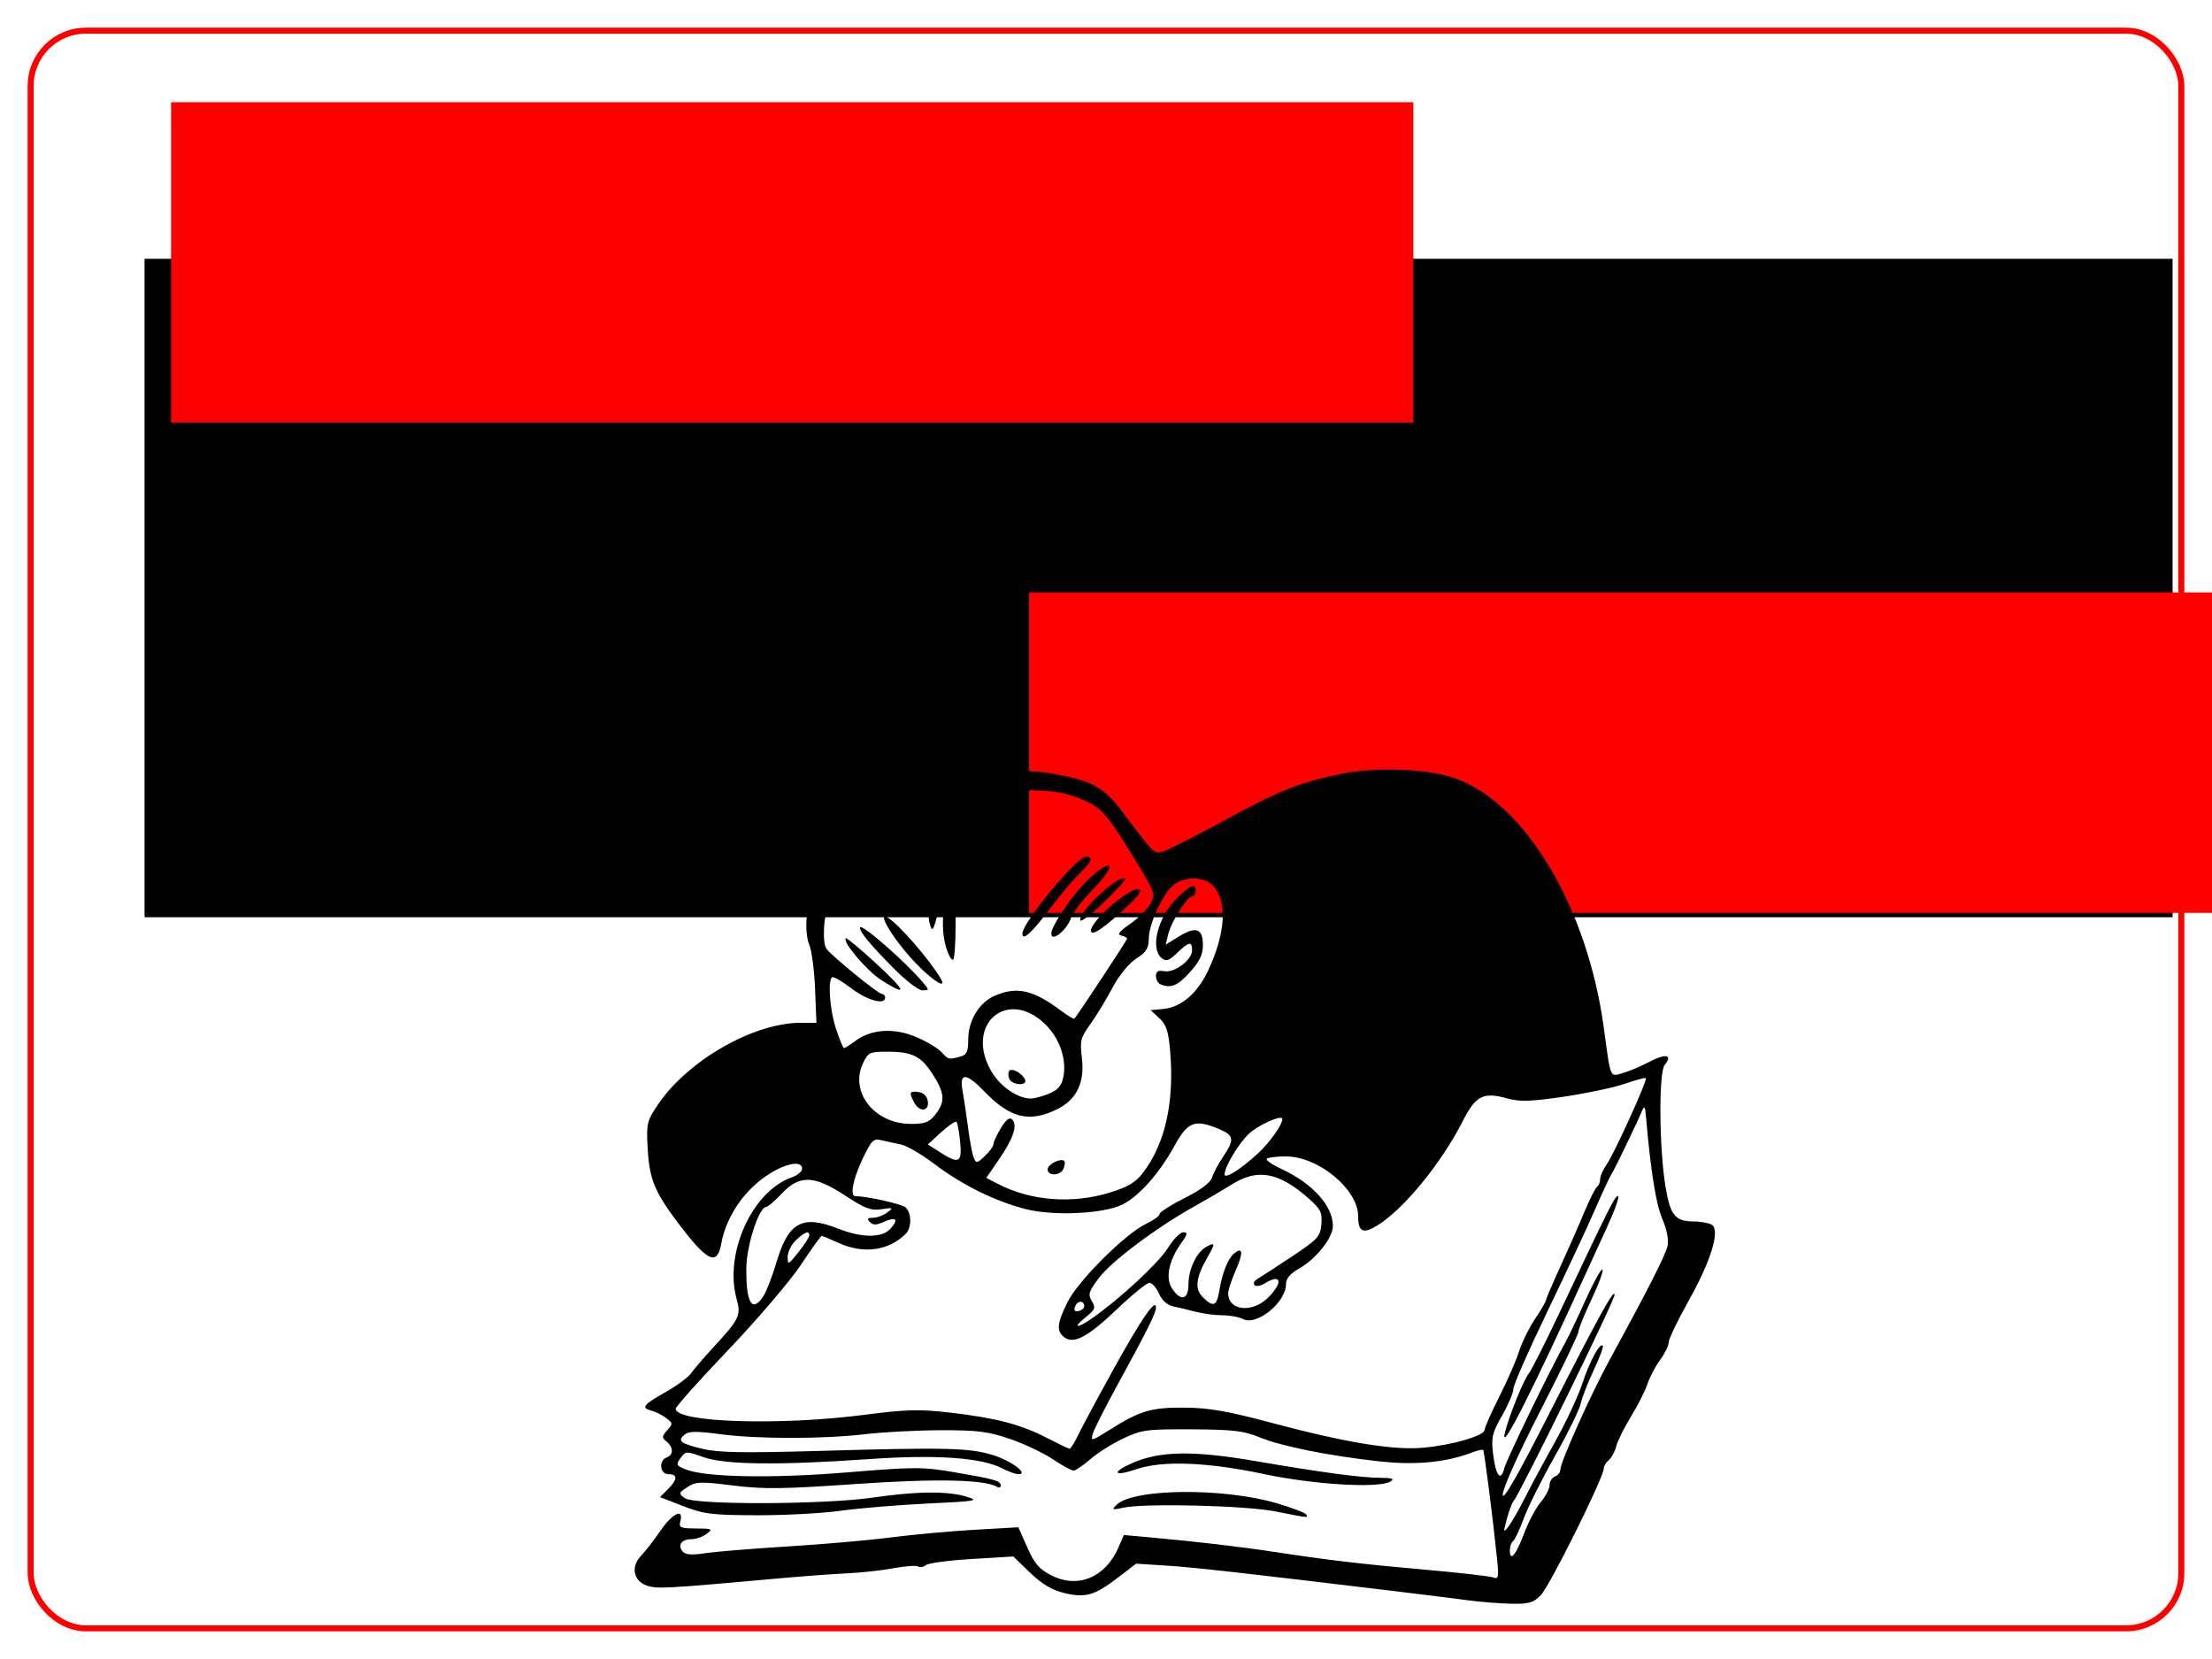 <?xml version="1.0" encoding="UTF-8" standalone="no"?>
<svg
   xmlns:dc="http://purl.org/dc/elements/1.1/"
   xmlns:cc="http://creativecommons.org/ns#"
   xmlns:rdf="http://www.w3.org/1999/02/22-rdf-syntax-ns#"
   xmlns:svg="http://www.w3.org/2000/svg"
   xmlns="http://www.w3.org/2000/svg"
   xmlns:sodipodi="http://sodipodi.sourceforge.net/DTD/sodipodi-0.dtd"
   xmlns:inkscape="http://www.inkscape.org/namespaces/inkscape"
   height="300"
   viewBox="0 0 1058.333 793.75"
   width="400"
   version="1.2"
   id="svg2085"
   sodipodi:docname="Minamo_2.svg"
   inkscape:version="0.92.3 (2405546, 2018-03-11)"
   inkscape:export-filename="/home/pascal/Documents/Pascal/Projets/Croque Livres/Saint-Lambert_2022/Github/CAD/Minamo_2.png"
   inkscape:export-xdpi="96"
   inkscape:export-ydpi="96">
  <sodipodi:namedview
     pagecolor="#ffffff"
     bordercolor="#666666"
     borderopacity="1"
     objecttolerance="10"
     gridtolerance="10"
     guidetolerance="10"
     inkscape:pageopacity="0"
     inkscape:pageshadow="2"
     inkscape:window-width="1853"
     inkscape:window-height="1025"
     id="namedview2087"
     showgrid="false"
     units="px"
     inkscape:zoom="0.89085297"
     inkscape:cx="201.04493"
     inkscape:cy="240.84418"
     inkscape:window-x="67"
     inkscape:window-y="27"
     inkscape:window-maximized="1"
     inkscape:current-layer="Page002" />
  <title
     id="title815">FreeCAD SVG Export</title>
  <desc
     id="desc817">Drawing page: Page002 exported from FreeCAD document: Croc_Tiffinanou_V7</desc>
  <defs
     id="defs819" />
  <g
     inkscape:groupmode="layer"
     inkscape:label="TechDraw"
     id="Page002"
     transform="translate(0,-1306.25)">
    <rect
       style="opacity:1;fill:#ffffff;fill-opacity:1;fill-rule:nonzero;stroke:none;stroke-width:2.646;stroke-linejoin:miter;stroke-miterlimit:4;stroke-dasharray:none;stroke-opacity:1"
       id="rect2676"
       width="1058.333"
       height="793.75"
       x="0"
       y="1306.25" />
    <g
       style="font-style:normal;font-weight:400;font-size:38.806px;font-family:Ubuntu;fill:#ffffff;fill-opacity:1;fill-rule:evenodd;stroke:none;stroke-width:1;stroke-linecap:square;stroke-linejoin:bevel"
       id="g1105"
       transform="translate(1485,1050)"
       font-style="normal"
       font-weight="400"
       font-size="38.806">
      <path
         style="vector-effect:non-scaling-stroke;fill-rule:evenodd"
         inkscape:connector-curvature="0"
         id="path1103"
         d="m 9998.99,210.558 1.61,-98.566 v 0 C 9988.21,872.06 6937.68,1487.84 2563.1,1613.32 -1811.48,1738.79 -6419.26,1342.68 -8671.11,647.562 -9544.36,378 -10001.6,80.918 -9996.75,-213.829 v 0 C -9981.64,-1141.27 -5492.83,-1820.17 29.286,-1730.2 5551.4,-1640.23 10015.7,-815.45 10000.6,111.992 v 0 C 9988.21,872.06 6937.68,1487.84 2563.1,1613.32 -1811.48,1738.79 -6419.26,1342.68 -8671.11,647.562 l -1.61,98.566 c -873.24,-269.562 -1330.48,-566.643 -1325.63,-861.39 v 0 l 1.6,-98.567 C -9981.64,-1141.27 -5492.83,-1820.17 29.286,-1730.2 5551.4,-1640.23 10015.7,-815.45 10000.6,111.992 v 0 l -1.61,98.566 v 0 C 9986.61,970.627 6936.07,1586.4 2561.49,1711.88 -1813.08,1837.36 -6420.86,1441.25 -8672.72,746.128 -6420.86,1441.25 -1813.08,1837.36 2561.49,1711.88 6936.07,1586.4 9986.61,970.627 9998.99,210.558" />
    </g>
    <g
       style="font-style:normal;font-weight:400;font-size:38.806px;font-family:Ubuntu;fill:none;fill-rule:evenodd;stroke:#000000;stroke-width:50;stroke-linecap:round;stroke-linejoin:bevel;stroke-miterlimit:4;stroke-dasharray:none;stroke-opacity:1"
       id="g1133"
       transform="translate(1485,1050)"
       font-style="normal"
       font-weight="400"
       font-size="38.806">
      <path
         style="vector-effect:none;fill-rule:evenodd;stroke-width:50;stroke-miterlimit:4;stroke-dasharray:none"
         inkscape:connector-curvature="0"
         id="path1131"
         d="m 9998.99,210.558 1.61,-98.566" />
    </g>
    <flowRoot
       xml:space="preserve"
       id="flowRoot2600"
       style="font-style:normal;font-variant:normal;font-weight:normal;font-stretch:normal;font-size:48px;line-height:100%;font-family:Ubuntu;-inkscape-font-specification:'Ubuntu, Normal';font-variant-ligatures:normal;font-variant-caps:normal;font-variant-numeric:normal;font-feature-settings:normal;text-align:start;letter-spacing:0px;word-spacing:0px;writing-mode:lr-tb;text-anchor:start;fill:#000000;fill-opacity:1;stroke:none;stroke-width:1px;stroke-linecap:butt;stroke-linejoin:miter;stroke-opacity:1"
       transform="matrix(2.646,0,0,2.646,-388.685,1356.653)"><flowRegion
         id="flowRegion2602"><rect
           id="rect2604"
           width="366.708"
           height="119.061"
           x="173.036"
           y="27.747" /></flowRegion><flowPara
         id="flowPara2606"
         style="font-style:normal;font-variant:normal;font-weight:normal;font-stretch:normal;font-size:66.667px;font-family:Ubuntu;-inkscape-font-specification:'Ubuntu, Normal';font-variant-ligatures:normal;font-variant-caps:normal;font-variant-numeric:normal;font-feature-settings:normal;text-align:start;writing-mode:lr-tb;text-anchor:start">MINAMOTS</flowPara></flowRoot>    <flowRoot
       xml:space="preserve"
       id="flowRoot2608"
       style="font-style:normal;font-variant:normal;font-weight:normal;font-stretch:normal;font-size:13.333px;line-height:100%;font-family:Ubuntu;-inkscape-font-specification:'Ubuntu, Normal';font-variant-ligatures:normal;font-variant-caps:normal;font-variant-numeric:normal;font-feature-settings:normal;text-align:start;letter-spacing:0px;word-spacing:0px;writing-mode:lr-tb;text-anchor:start;fill:#ff0000;fill-opacity:1;stroke:none;stroke-width:1px;stroke-linecap:butt;stroke-linejoin:miter;stroke-opacity:1"
       transform="matrix(2.646,0,0,2.646,24.027,1205.445)"><flowRegion
         id="flowRegion2610"
         style="fill:#ff0000"><rect
           id="rect2612"
           width="224.629"
           height="57.943"
           x="177.004"
           y="145.22"
           style="fill:#ff0000" /></flowRegion><flowPara
         id="flowPara2614"
         style="font-style:normal;font-variant:normal;font-weight:normal;font-stretch:normal;font-size:26.667px;font-family:Ubuntu;-inkscape-font-specification:'Ubuntu, Normal';font-variant-ligatures:normal;font-variant-caps:normal;font-variant-numeric:normal;font-feature-settings:normal;text-align:start;writing-mode:lr-tb;text-anchor:start;fill:#ff0000">(la mine à mots)</flowPara></flowRoot>    <path
       style="fill:#000000;stroke-width:1.728"
       d="m 702.518,2071.932 c -5.701,-0.769 -20.862,-2.664 -33.69,-4.211 -75.183,-9.063 -97.388,-11.552 -110.571,-12.392 l -14.685,-0.936 -8.112,6.239 c -11.651,8.962 -15.976,10.257 -26.124,7.823 -6.115,-1.467 -10.732,-4.201 -16.498,-9.768 l -8.007,-7.731 -19.868,1.191 c -10.928,0.655 -20.806,1.968 -21.952,2.917 -1.146,0.95 -2.85,1.253 -3.787,0.674 -0.936,-0.579 -6.218,-0.204 -11.737,0.834 -5.519,1.037 -15.477,2.135 -22.128,2.439 -6.652,0.304 -21.423,1.395 -32.826,2.424 -53.964,4.872 -58.27,5.107 -63.027,3.449 -6.476,-2.258 -7.83,-9.023 -2.842,-14.21 2.021,-2.102 6.184,-7.483 9.253,-11.959 5.748,-8.384 11.279,-11.08 9.606,-4.682 -0.811,3.101 -0.041,3.461 7.504,3.51 7.769,0.051 8.153,0.248 5.054,2.591 -1.845,1.395 -5.103,2.537 -7.241,2.537 -4.724,0 -6.779,2.808 -4.268,5.833 1.361,1.64 4.247,1.867 10.947,0.862 5.004,-0.751 22.704,-2.196 39.333,-3.213 16.629,-1.016 38.786,-2.955 49.239,-4.308 10.452,-1.353 28.487,-3.003 40.076,-3.667 l 21.072,-1.207 4.269,9.652 c 3.45,7.802 5.676,10.37 11.606,13.396 12.673,6.465 25.936,0.852 32.111,-13.591 l 2.456,-5.744 11.585,1.035 c 22.162,1.98 44.511,4.585 60.823,7.091 25.162,3.865 41.463,5.78 72.797,8.552 15.808,1.399 30.014,3.031 31.569,3.628 2.487,0.954 2.703,-0.135 1.796,-9.049 -1.922,-18.886 -6.081,-51.434 -6.644,-51.998 -0.308,-0.308 -2.803,0.292 -5.543,1.334 -12.462,4.738 -27.2,6.087 -44.735,4.095 -24.564,-2.791 -46.368,-7.195 -56.729,-11.459 -7.511,-3.091 -12.613,-3.693 -32.246,-3.804 -21.66,-0.122 -24.007,0.189 -32.905,4.362 -5.27,2.472 -12.369,6.942 -15.777,9.934 -3.408,2.992 -7.026,5.44 -8.041,5.44 -1.015,0 -5.448,-2.432 -9.852,-5.404 -4.404,-2.972 -13.578,-7.324 -20.387,-9.671 -10.518,-3.625 -15.496,-4.261 -33.111,-4.229 -11.403,0.021 -27.729,0.868 -36.281,1.882 -20.152,2.39 -51.856,2.377 -69.74,-0.03 -10.889,-1.465 -14.721,-1.42 -16.669,0.196 -3.684,3.057 -2.129,4.301 8.587,6.872 7.535,1.808 19.665,2.011 56.662,0.95 59.59,-1.71 70.88,-1.443 81.984,1.938 8.855,2.696 17.683,9.236 12.437,9.213 -1.335,-0.01 -4.76,-1.23 -7.61,-2.721 -9.974,-5.215 -31.581,-6.744 -63.64,-4.503 -43.406,3.034 -69.268,2.731 -79.488,-0.932 -8.148,-2.92 -8.436,-2.909 -10.88,0.423 -2.309,3.147 -2.124,3.583 2.29,5.401 9.336,3.845 41.433,4.452 77.558,1.465 32.008,-2.646 35.938,-2.653 50.966,-0.083 19.565,3.345 22.331,4.133 22.331,6.361 0,0.942 -0.728,1.264 -1.617,0.714 -5.819,-3.596 -29.405,-4.081 -67.999,-1.399 -34.596,2.405 -43.856,2.514 -58.451,0.693 -15.673,-1.956 -17.774,-1.882 -21.819,0.768 -4.281,2.805 -4.335,3.036 -1.255,5.288 4.521,3.306 66.44,3.128 89.808,-0.257 21.162,-3.066 35.8,-3.218 44.919,-0.465 6.385,1.927 4.974,2.178 -18.56,3.297 -14.009,0.666 -32.667,2.215 -41.464,3.44 -8.797,1.226 -26.878,2.199 -40.181,2.163 -21.557,-0.058 -25.395,-0.533 -35.29,-4.367 l -11.103,-4.301 3.76,-3.76 c 4.687,-4.687 4.794,-7.216 0.305,-7.216 -4.146,0 -4.845,-6.486 -0.864,-8.014 3.335,-1.28 3.315,-4.784 -0.044,-7.572 -2.352,-1.952 -2.32,-2.535 0.293,-5.422 2.759,-3.049 2.737,-3.382 -0.388,-5.787 -1.824,-1.403 -5.06,-3.029 -7.191,-3.612 -5.1,-1.396 -4.005,-2.783 7.186,-9.098 5.146,-2.905 10.45,-6.842 11.787,-8.749 1.336,-1.907 6.087,-7.439 10.557,-12.291 12.664,-13.748 13.446,-15.368 11.251,-23.316 -6.03,-21.829 7.476,-51.555 26.425,-58.161 2.703,-0.942 4.914,-2.803 4.914,-4.135 0,-3.982 -7.402,-2.777 -15.848,2.579 -11.733,7.441 -20.48,20.229 -22.872,33.439 -1.81,9.997 -6.138,8.514 -17.489,-5.994 -13.976,-17.862 -16.799,-24.155 -17.657,-39.358 -0.692,-12.264 -0.437,-13.396 4.763,-21.155 14.188,-21.174 45.743,-39.313 68.391,-39.313 h 7.562 l -0.631,-15.981 c -0.347,-8.79 -1.568,-18.313 -2.713,-21.164 -2.94,-7.319 -1.418,-21.023 3.458,-31.125 5.27,-10.92 33.814,-39.963 40.791,-41.504 2.716,-0.6 8.049,-2.264 11.849,-3.698 17.791,-6.711 41.944,-8.959 60.583,-5.639 18.954,3.376 23.981,6.184 33.434,18.675 15.454,20.422 14.757,19.757 19.306,18.399 2.287,-0.683 14.655,-6.942 27.483,-13.908 28.004,-15.209 36.897,-18.817 56.64,-22.98 17.134,-3.613 42.148,-2.743 55.321,1.925 33.723,11.948 63.429,61.818 71.237,119.592 3.32,24.568 2.768,23.26 9.058,21.463 3.059,-0.874 8.825,-3.316 12.813,-5.427 7.7,-4.077 11.24,-3.354 7.249,1.48 -2.954,3.578 -2.706,39.884 0.4,58.502 2.262,13.56 4.596,16.401 13.505,16.439 3.382,0.014 7.267,0.734 8.634,1.599 4.088,2.586 -0.414,17.301 -11.14,36.412 -5.217,9.296 -9.486,18.197 -9.486,19.781 0,1.584 -1.836,5.355 -4.081,8.38 -2.244,3.025 -4.985,8.221 -6.09,11.546 -1.105,3.326 -4.653,10.347 -7.885,15.602 -3.232,5.255 -6.399,11.637 -7.037,14.182 -0.639,2.545 -2.251,5.532 -3.583,6.637 -1.332,1.105 -2.422,2.968 -2.422,4.139 0,4.194 -25.998,56.429 -30.154,60.585 -3.599,3.599 -5.761,4.21 -14.255,4.024 -5.507,-0.12 -14.677,-0.849 -20.379,-1.618 z m 26.746,-32.162 c 2.006,-5.36 5.554,-12.014 7.886,-14.785 2.332,-2.771 4.24,-6.451 4.24,-8.177 0,-1.726 1.166,-3.585 2.591,-4.132 1.425,-0.547 2.591,-2.085 2.591,-3.417 0,-3.391 14.467,-35.691 22.951,-51.243 19.106,-35.023 27.426,-51.388 28.324,-55.712 0.605,-2.916 -0.374,-7.912 -2.541,-12.957 -3.015,-7.019 -5.545,-22.892 -7.78,-48.812 -0.437,-5.07 -0.758,-5.489 -1.985,-2.591 -2.836,6.697 -12.966,27.674 -14.6,30.234 -0.91,1.425 -4.526,9.2 -8.035,17.277 -3.509,8.077 -13.687,29.846 -22.616,48.375 -8.93,18.529 -16.223,35.15 -16.206,36.935 0.016,1.785 -2.402,7.495 -5.374,12.691 -4.749,8.3 -5.278,10.509 -4.365,18.218 1.243,10.495 3.671,13.783 5.322,7.206 1.05,-4.183 21.903,-47.185 29.273,-60.365 1.594,-2.851 6.006,-12.099 9.805,-20.552 3.799,-8.453 7.38,-14.896 7.957,-14.319 0.578,0.578 -1.771,6.991 -5.22,14.252 -3.448,7.261 -6.27,14.218 -6.27,15.46 0,1.242 -8.163,18.207 -18.141,37.7 -10.719,20.943 -18.117,37.439 -18.082,40.323 0.04,3.396 7.267,-9.312 23.755,-41.771 21.843,-43.002 29.744,-57.304 29.744,-53.843 0,2.803 -44.807,94.301 -48.366,98.767 -0.757,0.95 -2.204,4.838 -3.215,8.638 -1.699,6.386 -1.636,6.649 0.824,3.455 1.464,-1.901 5.02,-8.12 7.902,-13.821 2.882,-5.701 9.374,-17.752 14.428,-26.779 5.054,-9.027 10.832,-21.354 12.841,-27.394 3.7,-11.124 8.476,-20.029 9.951,-18.554 0.444,0.444 -1.506,5.716 -4.333,11.716 -2.827,6 -5.655,13.276 -6.284,16.169 -0.629,2.893 -6.183,14.167 -12.341,25.051 -6.159,10.885 -12.853,24.285 -14.877,29.778 -2.023,5.493 -4.343,10.398 -5.155,10.9 -0.812,0.502 -1.477,2.468 -1.477,4.368 0,5.692 3,2.077 6.878,-8.288 z m -9.239,-48.051 c 1.803,-7.654 8.896,-25.201 11.464,-28.36 1.23,-1.513 7.929,-14.802 14.886,-29.531 24.354,-51.556 26.228,-55.285 27.78,-55.285 0.86,0 -1.565,6.803 -5.39,15.117 -3.825,8.314 -8.014,17.45 -9.309,20.3 -26.296,57.856 -42.073,88.968 -39.432,77.759 z m -204.259,1.282 c 1.687,-3.563 9.305,-17.752 16.927,-31.53 13.342,-24.118 20.381,-34.37 20.381,-29.686 0,2.672 -4.048,10.826 -18.169,36.596 -5.988,10.928 -11.408,21.647 -12.045,23.822 -1.1,3.754 -0.693,3.66 8.049,-1.846 14.576,-9.181 19.914,-10.758 35.987,-10.626 11.476,0.094 20.537,1.682 41.464,7.265 35.424,9.452 58.138,13.192 72.451,11.93 13.889,-1.224 29.466,-5.753 29.525,-8.585 0.024,-1.151 3.189,-8.312 7.033,-15.914 3.844,-7.602 8.088,-17.32 9.431,-21.596 1.343,-4.276 4.783,-11.273 7.645,-15.549 2.861,-4.276 5.206,-8.28 5.21,-8.899 0.01,-0.618 2.99,-7.615 6.636,-15.549 3.646,-7.934 8.831,-19.708 11.523,-26.166 2.692,-6.457 5.54,-12.14 6.329,-12.628 0.789,-0.488 1.435,-2.081 1.435,-3.542 0,-1.46 1.439,-4.718 3.199,-7.241 3.648,-5.23 19.554,-40.286 18.677,-41.163 -0.317,-0.317 -4.883,0.904 -10.146,2.715 -5.263,1.811 -18.392,4.586 -29.177,6.168 -15.905,2.333 -20.989,2.489 -26.926,0.827 -11.515,-3.224 -15.117,-1.402 -21.306,10.776 -10.268,20.207 -28.202,42.135 -40.856,49.955 -6.905,4.268 -9.22,3.178 -9.22,-4.34 0,-12.908 -19.028,-28.66 -34.621,-28.66 -4.397,0 -8.498,0.503 -9.112,1.117 -0.615,0.615 2.56,2.826 7.055,4.915 14.932,6.939 24.585,17.655 24.585,27.293 0,5.54 -8.011,15.674 -15.981,20.216 -4.54,2.587 -6.479,4.882 -6.479,7.668 0,8.705 -14.133,20.067 -20.634,16.588 -1.829,-0.979 -6.202,-1.78 -9.718,-1.78 -3.515,0 -9.203,-0.742 -12.639,-1.649 -3.436,-0.907 -8.319,-2.071 -10.852,-2.588 -2.96,-0.603 -5.425,-2.791 -6.901,-6.125 -1.263,-2.853 -3.322,-5.187 -4.575,-5.187 -1.254,0 -8.362,5.794 -15.796,12.876 -13.952,13.29 -20.655,16.759 -25.16,13.021 -3.616,-3.001 -3.22,-6.636 1.827,-16.763 5.072,-10.178 27.656,-32.655 37.5,-37.322 3.563,-1.689 6.479,-3.803 6.479,-4.696 0,-0.894 5.383,-4.336 11.963,-7.649 7.887,-3.972 12.385,-7.364 13.201,-9.956 0.681,-2.162 3.072,-6.638 5.314,-9.947 5.458,-8.057 5.155,-10.122 -1.916,-13.076 -11.795,-4.928 -15.016,-3.694 -21.595,8.273 -7.159,13.022 -17.161,24.21 -24.947,27.905 -9.223,4.377 -32.697,5.453 -45.944,2.107 -14.682,-3.709 -30.505,-11.527 -43.995,-21.737 -5.981,-4.527 -13.106,-8.675 -15.834,-9.217 -2.727,-0.542 -6.903,-1.456 -9.278,-2.03 -3.897,-0.942 -4.784,-0.066 -9.073,8.966 -4.577,9.639 -6.156,17.774 -3.453,17.794 5.497,0.043 21.994,3.711 23.937,5.324 3.032,2.516 3.126,9.746 0.166,12.706 -8.105,8.105 -20.215,9.759 -32.066,4.382 -4.142,-1.879 -7.822,-3.417 -8.176,-3.417 -0.355,0 -4.915,6.377 -10.133,14.172 -5.219,7.795 -20.781,26.004 -34.584,40.464 -13.802,14.461 -25.095,27.101 -25.095,28.089 0,6.565 49.599,8.162 90.262,2.905 20.25,-2.618 26.296,-2.773 41.06,-1.057 21.938,2.55 33.739,5.634 46.22,12.076 5.451,2.814 10.35,5.153 10.886,5.199 0.537,0.046 2.356,-2.832 4.044,-6.396 z m 6.807,-56.057 c 13.032,-9.075 31.677,-26.349 36.086,-33.434 2.633,-4.23 6.005,-7.691 7.493,-7.691 2.232,0 2.053,0.917 -1.02,5.233 -5.951,8.357 -7.627,16.687 -4.36,21.672 4.141,6.321 7.851,5.404 7.851,-1.94 0,-7.347 3.921,-15.53 8.656,-18.064 4.251,-2.275 4.272,-1.654 0.185,5.526 -5.362,9.419 -5.915,14.686 -1.956,18.645 4.983,4.983 6.636,4.352 7.853,-2.997 1.437,-8.679 4.109,-15.427 7.086,-17.898 4.217,-3.5 4.517,-0.408 0.78,8.039 -1.98,4.476 -3.6,9.438 -3.6,11.028 0,8.345 11.577,9.547 19.137,1.986 7.404,-7.404 6.242,-11.703 -1.805,-6.677 -1.844,1.152 -3.965,1.482 -4.713,0.734 -0.748,-0.748 -0.2,-2.029 1.217,-2.846 1.417,-0.818 8.797,-5.618 16.398,-10.668 12.756,-8.474 13.863,-9.678 14.355,-15.624 0.462,-5.57 -0.329,-7.207 -5.837,-12.094 -14.499,-12.862 -24.602,-14.734 -37.119,-6.878 -4.224,2.652 -12.345,7.415 -18.047,10.585 -17.73,9.858 -39.483,26.167 -45.384,34.027 -4.956,6.601 -5.379,7.963 -3.455,11.127 1.946,3.2 1.61,4.076 -2.991,7.795 -6.47,5.23 -4.159,5.529 3.189,0.412 z m -3.832,-5.664 c 0.066,-2.916 -3.201,-2.909 -4.321,0.01 -0.739,1.925 -0.241,2.617 1.606,2.233 1.472,-0.306 2.694,-1.315 2.715,-2.242 z m -153.486,-4.91 c 1.442,-2.202 4.274,-9.548 6.292,-16.324 5.685,-19.089 12.367,-22.704 29.491,-15.954 11.463,4.518 20.966,4.514 25.061,-0.01 4.027,-4.449 2.564,-5.877 -3.288,-3.211 -3.51,1.599 -5.066,1.615 -6.616,0.065 -1.55,-1.55 -1.21,-2.026 1.444,-2.026 1.909,0 4.98,-1.131 6.824,-2.513 3.104,-2.326 2.904,-2.444 -2.693,-1.593 -5.053,0.769 -7.892,-0.292 -17.277,-6.456 -14.994,-9.848 -21.906,-10.089 -30.423,-1.061 -3.341,3.542 -6.708,6.439 -7.481,6.439 -3.457,0 -9.424,18.421 -9.514,29.37 -0.137,16.739 2.793,21.495 8.18,13.274 z m 21.962,-29.06 c 0,-2.465 -2.143,-1.702 -6.367,2.266 -2.199,2.066 -3.999,5.671 -3.999,8.012 0,4.019 0.288,3.893 5.183,-2.266 2.851,-3.587 5.183,-7.192 5.183,-8.012 z m 143.88,-20.503 c 8.584,-2.651 12.279,-4.861 15.758,-9.423 10.667,-13.985 15.095,-33.898 12.988,-58.413 -0.804,-9.358 -1.835,-12.464 -5.162,-15.549 l -4.158,-3.855 6.026,-0.567 c 8.524,-0.802 16.278,-7.398 21.384,-18.193 8.478,-17.92 9.424,-33.318 2.505,-40.745 -4.037,-4.334 -12.89,-4.686 -18.528,-0.737 -5.106,3.577 -12.254,18.775 -12.276,26.104 -0.014,4.484 -1.214,6.376 -6.03,9.502 -3.628,2.355 -8.209,8.015 -11.548,14.269 -3.044,5.701 -7.785,13.476 -10.537,17.277 -4.48,6.189 -4.888,7.832 -3.908,15.728 1.494,12.047 -2.474,20.237 -12.051,24.873 -13.158,6.37 -22.244,4.13 -34.47,-8.497 -8.859,-9.149 -12.183,-9.33 -10.568,-0.574 0.657,3.563 1.843,11.532 2.634,17.709 0.791,6.176 2.009,12.633 2.707,14.347 1.187,2.916 1.533,2.869 5.367,-0.733 2.254,-2.118 4.101,-4.686 4.105,-5.709 0.01,-1.022 1.61,-4.489 3.57,-7.704 2.511,-4.119 4.105,-5.304 5.396,-4.014 2.67,2.669 0.541,9.064 -6.355,19.088 l -6.07,8.825 5.469,2.828 c 15.889,8.217 35.667,9.748 53.752,4.162 z m -29.853,-11.105 c 0,-2.383 6.357,-5.565 7.945,-3.977 0.426,0.426 0.284,2.052 -0.315,3.613 -1.338,3.487 -7.63,3.787 -7.63,0.364 z m 53.99,-88.508 c -1.188,-0.479 -2.16,-2.254 -2.16,-3.943 0,-2.263 1.034,-2.874 3.926,-2.321 4.882,0.933 13.351,-5.405 13.351,-9.993 0,-4.46 -1.495,-4.199 -7.186,1.253 -3.995,3.827 -5.221,4.22 -7.437,2.38 -5.53,-4.59 -1.81,-19.324 7.138,-28.273 6.841,-6.841 9.212,-7.803 9.212,-3.741 0,1.425 -0.766,2.591 -1.703,2.591 -2.376,0 -9.926,11.916 -11.413,18.012 l -1.233,5.055 6.354,-3.927 c 8.084,-4.996 11.45,-3.784 11.45,4.124 0,4.578 -1.556,7.819 -6.248,13.012 -5.896,6.526 -9.011,7.805 -14.052,5.771 z m 46.789,80.741 c 5.68,-5.294 11.519,-13.572 11.519,-16.33 0,-2.24 -11.581,2.898 -16.009,7.102 -4.966,4.715 -11.634,15.858 -11.634,19.441 0,2.451 7.91,-2.559 16.123,-10.213 z m -142.637,-5.345 c -0.459,-4.772 -1.247,-9.089 -1.751,-9.594 -0.505,-0.505 -3.799,1.723 -7.322,4.949 l -6.404,5.867 5.776,3.698 c 9.158,5.863 10.664,5.099 9.701,-4.92 z m -11.825,-13.153 c 4.75,-6.039 4.517,-10.019 -1.111,-18.915 -5.656,-8.941 -9.885,-11.086 -21.848,-11.086 -8.576,0 -9.252,0.324 -11.731,5.615 -6.467,13.805 5.563,28.918 23.029,28.932 6.677,0.01 8.703,-0.785 11.662,-4.546 z m -10.18,-5.7 c -2.583,-4.826 -2.255,-5.603 2.099,-4.985 2.498,0.355 4.085,1.941 4.439,4.439 0.696,4.901 -3.998,5.293 -6.538,0.545 z m 64.528,-4.238 c 4.319,-1.805 6.014,-3.784 6.859,-8.008 1.652,-8.259 -1.688,-18.197 -8.355,-24.864 -18.261,-18.261 -39.254,-0.238 -26.022,22.34 4.134,7.054 12.486,12.811 18.703,12.89 1.693,0.022 5.66,-1.039 8.815,-2.357 z m -19.073,-7.18 c -0.563,-1.466 -0.501,-3.188 0.137,-3.826 1.415,-1.415 6.578,1.647 7.514,4.456 1.024,3.071 -6.468,2.454 -7.651,-0.63 z m -23.488,-10.517 c 3.235,-0.867 3.888,-2.24 3.894,-8.183 0.01,-9.222 5.33,-17.889 12.934,-21.066 10.616,-4.436 18.243,-2.655 31.661,7.393 3.151,2.359 5.949,4.017 6.218,3.683 2.534,-3.14 25.199,-37.579 25.199,-38.29 0,-0.514 -1.295,-1.187 -2.878,-1.494 -2.051,-0.398 -0.775,-2.016 4.439,-5.628 4.025,-2.788 8.414,-7.19 9.755,-9.782 2.333,-4.511 1.967,-5.478 -8.54,-22.573 -13.311,-21.657 -15.47,-23.898 -27.23,-28.258 -7.738,-2.869 -13.575,-3.424 -36.014,-3.424 -26.539,0 -26.884,0.05 -38.441,5.524 -6.414,3.038 -11.662,6.368 -11.662,7.398 0,1.031 -1.47,2.432 -3.266,3.114 -3.913,1.486 -25.406,29.915 -28.853,38.164 -2.585,6.187 -3.231,18.894 -1.112,21.874 2.298,3.231 24.754,21.539 26.419,21.539 0.896,0 1.629,0.777 1.629,1.728 0,3.763 -8.571,1.4 -16.283,-4.489 -4.478,-3.419 -8.606,-5.751 -9.175,-5.183 -2.067,2.067 -0.955,15.938 1.988,24.789 1.659,4.989 3.373,9.07 3.811,9.07 0.437,0 3.015,-1.641 5.728,-3.647 7.469,-5.522 18.455,-6.114 29.032,-1.564 4.862,2.092 10.183,5.286 11.823,7.099 3.307,3.654 3.421,3.682 8.926,2.207 z m -37.67,-36.617 c -6.883,-4.373 -18.753,-18.354 -17.008,-20.033 0.379,-0.364 6.908,5.07 14.51,12.075 14.511,13.373 15.38,16.141 2.498,7.957 z m 5.612,-5.918 c -11.403,-11.598 -15.742,-16.851 -15.829,-19.165 -0.106,-2.808 21.265,15.762 30.015,26.082 3.244,3.825 3.242,3.881 -0.139,3.881 -1.923,0 -8.094,-4.743 -14.047,-10.798 z m 11.177,-1.848 c -10.224,-10.533 -19.399,-25.224 -13.879,-22.221 4.967,2.702 20.273,20.258 25.502,29.252 3.1,5.332 -3.497,1.341 -11.623,-7.031 z m 14.389,-7.264 c -5.706,-17.29 3.335,-47.446 18.384,-61.318 4.107,-3.786 8.262,-6.883 9.234,-6.883 3.071,0 1.915,3.705 -2.156,6.907 -2.157,1.697 -7.793,10.639 -12.526,19.873 -8.281,16.159 -8.604,17.325 -8.604,31.135 0,7.891 -0.506,14.855 -1.123,15.477 -0.618,0.622 -2.062,-1.714 -3.209,-5.19 z m 36.304,-7.301 c 0.035,-5.183 26.145,-36.713 30.402,-36.713 3.758,0 2.884,2.362 -2.915,7.883 -2.932,2.791 -9.583,10.711 -14.782,17.6 -8.469,11.223 -12.73,14.989 -12.705,11.23 z m 13.829,0 c 0.047,-3.743 10.989,-19.585 17.976,-26.026 11.761,-10.841 13.6,-7.012 2.229,4.638 -5.221,5.349 -10.014,11.471 -10.651,13.603 -1.796,6.014 -9.611,12.382 -9.553,7.785 z m -57.542,-2.733 c -5.978,-15.568 9.216,-54.704 23.602,-60.794 7.693,-3.257 7.652,-0.324 -0.121,8.506 -9.345,10.616 -16.279,25.413 -19.511,41.631 -1.853,9.302 -3.151,12.786 -3.969,10.657 z m 76.53,1.376 c 0,-4.533 17.293,-19.807 22.425,-19.807 3.064,0 -0.023,3.933 -9.957,12.688 -8.245,7.266 -12.468,9.678 -12.468,7.12 z m -5.183,-5.02 c 0,-4.985 18.976,-22.302 21.583,-19.695 0.368,0.368 -4.338,5.497 -10.457,11.396 -6.119,5.9 -11.126,9.634 -11.126,8.299 z m 93.294,282.889 c -14.106,-2.792 -62.589,-3.978 -72.539,-1.774 -5.41,1.198 -5.754,1.065 -3.377,-1.312 7.93,-7.93 51.306,-8.337 76.957,-0.722 7.102,2.108 13.318,4.489 13.813,5.29 1.063,1.72 1.591,1.773 -14.853,-1.482 z m -5.183,-17.824 c -27.301,-5.766 -48.708,-6.595 -61.118,-2.366 -10.906,3.716 -12.373,1.65 -2.066,-2.909 13.138,-5.811 29.126,-6.076 58.865,-0.973 32.066,5.502 50.765,7.999 60.162,8.033 5.296,0.02 6.528,0.472 4.626,1.701 -5.281,3.413 -36.261,1.627 -60.469,-3.486 z"
       id="path2627"
       inkscape:connector-curvature="0" />
    <flowRoot
       xml:space="preserve"
       id="flowRoot2608-7"
       style="font-style:normal;font-variant:normal;font-weight:normal;font-stretch:normal;font-size:13.333px;line-height:100%;font-family:Ubuntu;-inkscape-font-specification:'Ubuntu, Normal';font-variant-ligatures:normal;font-variant-caps:normal;font-variant-numeric:normal;font-feature-settings:normal;text-align:start;letter-spacing:0px;word-spacing:0px;writing-mode:lr-tb;text-anchor:start;fill:#ff0000;fill-opacity:1;stroke:none;stroke-width:1px;stroke-linecap:butt;stroke-linejoin:miter;stroke-opacity:1"
       transform="matrix(2.646,0,0,2.646,-386.491,970.895)"><flowRegion
         id="flowRegion2610-3"
         style="fill:#ff0000"><rect
           id="rect2612-1"
           width="224.629"
           height="57.943"
           x="177.004"
           y="145.22"
           style="fill:#ff0000" /></flowRegion><flowPara
         id="flowPara2614-0"
         style="font-style:normal;font-variant:normal;font-weight:normal;font-stretch:normal;font-size:26.667px;font-family:Ubuntu;-inkscape-font-specification:'Ubuntu, Normal';font-variant-ligatures:normal;font-variant-caps:normal;font-variant-numeric:normal;font-feature-settings:normal;text-align:start;writing-mode:lr-tb;text-anchor:start;fill:#ff0000">Projet</flowPara></flowRoot>    <rect
       style="opacity:1;fill:none;fill-opacity:1;fill-rule:nonzero;stroke:#ff0000;stroke-width:2.875;stroke-linejoin:miter;stroke-miterlimit:4;stroke-dasharray:none;stroke-opacity:1"
       id="rect2674"
       width="1029"
       height="764.417"
       x="14.667"
       y="1320.917"
       ry="26.458"
       rx="26.458" />
  </g>
</svg>
